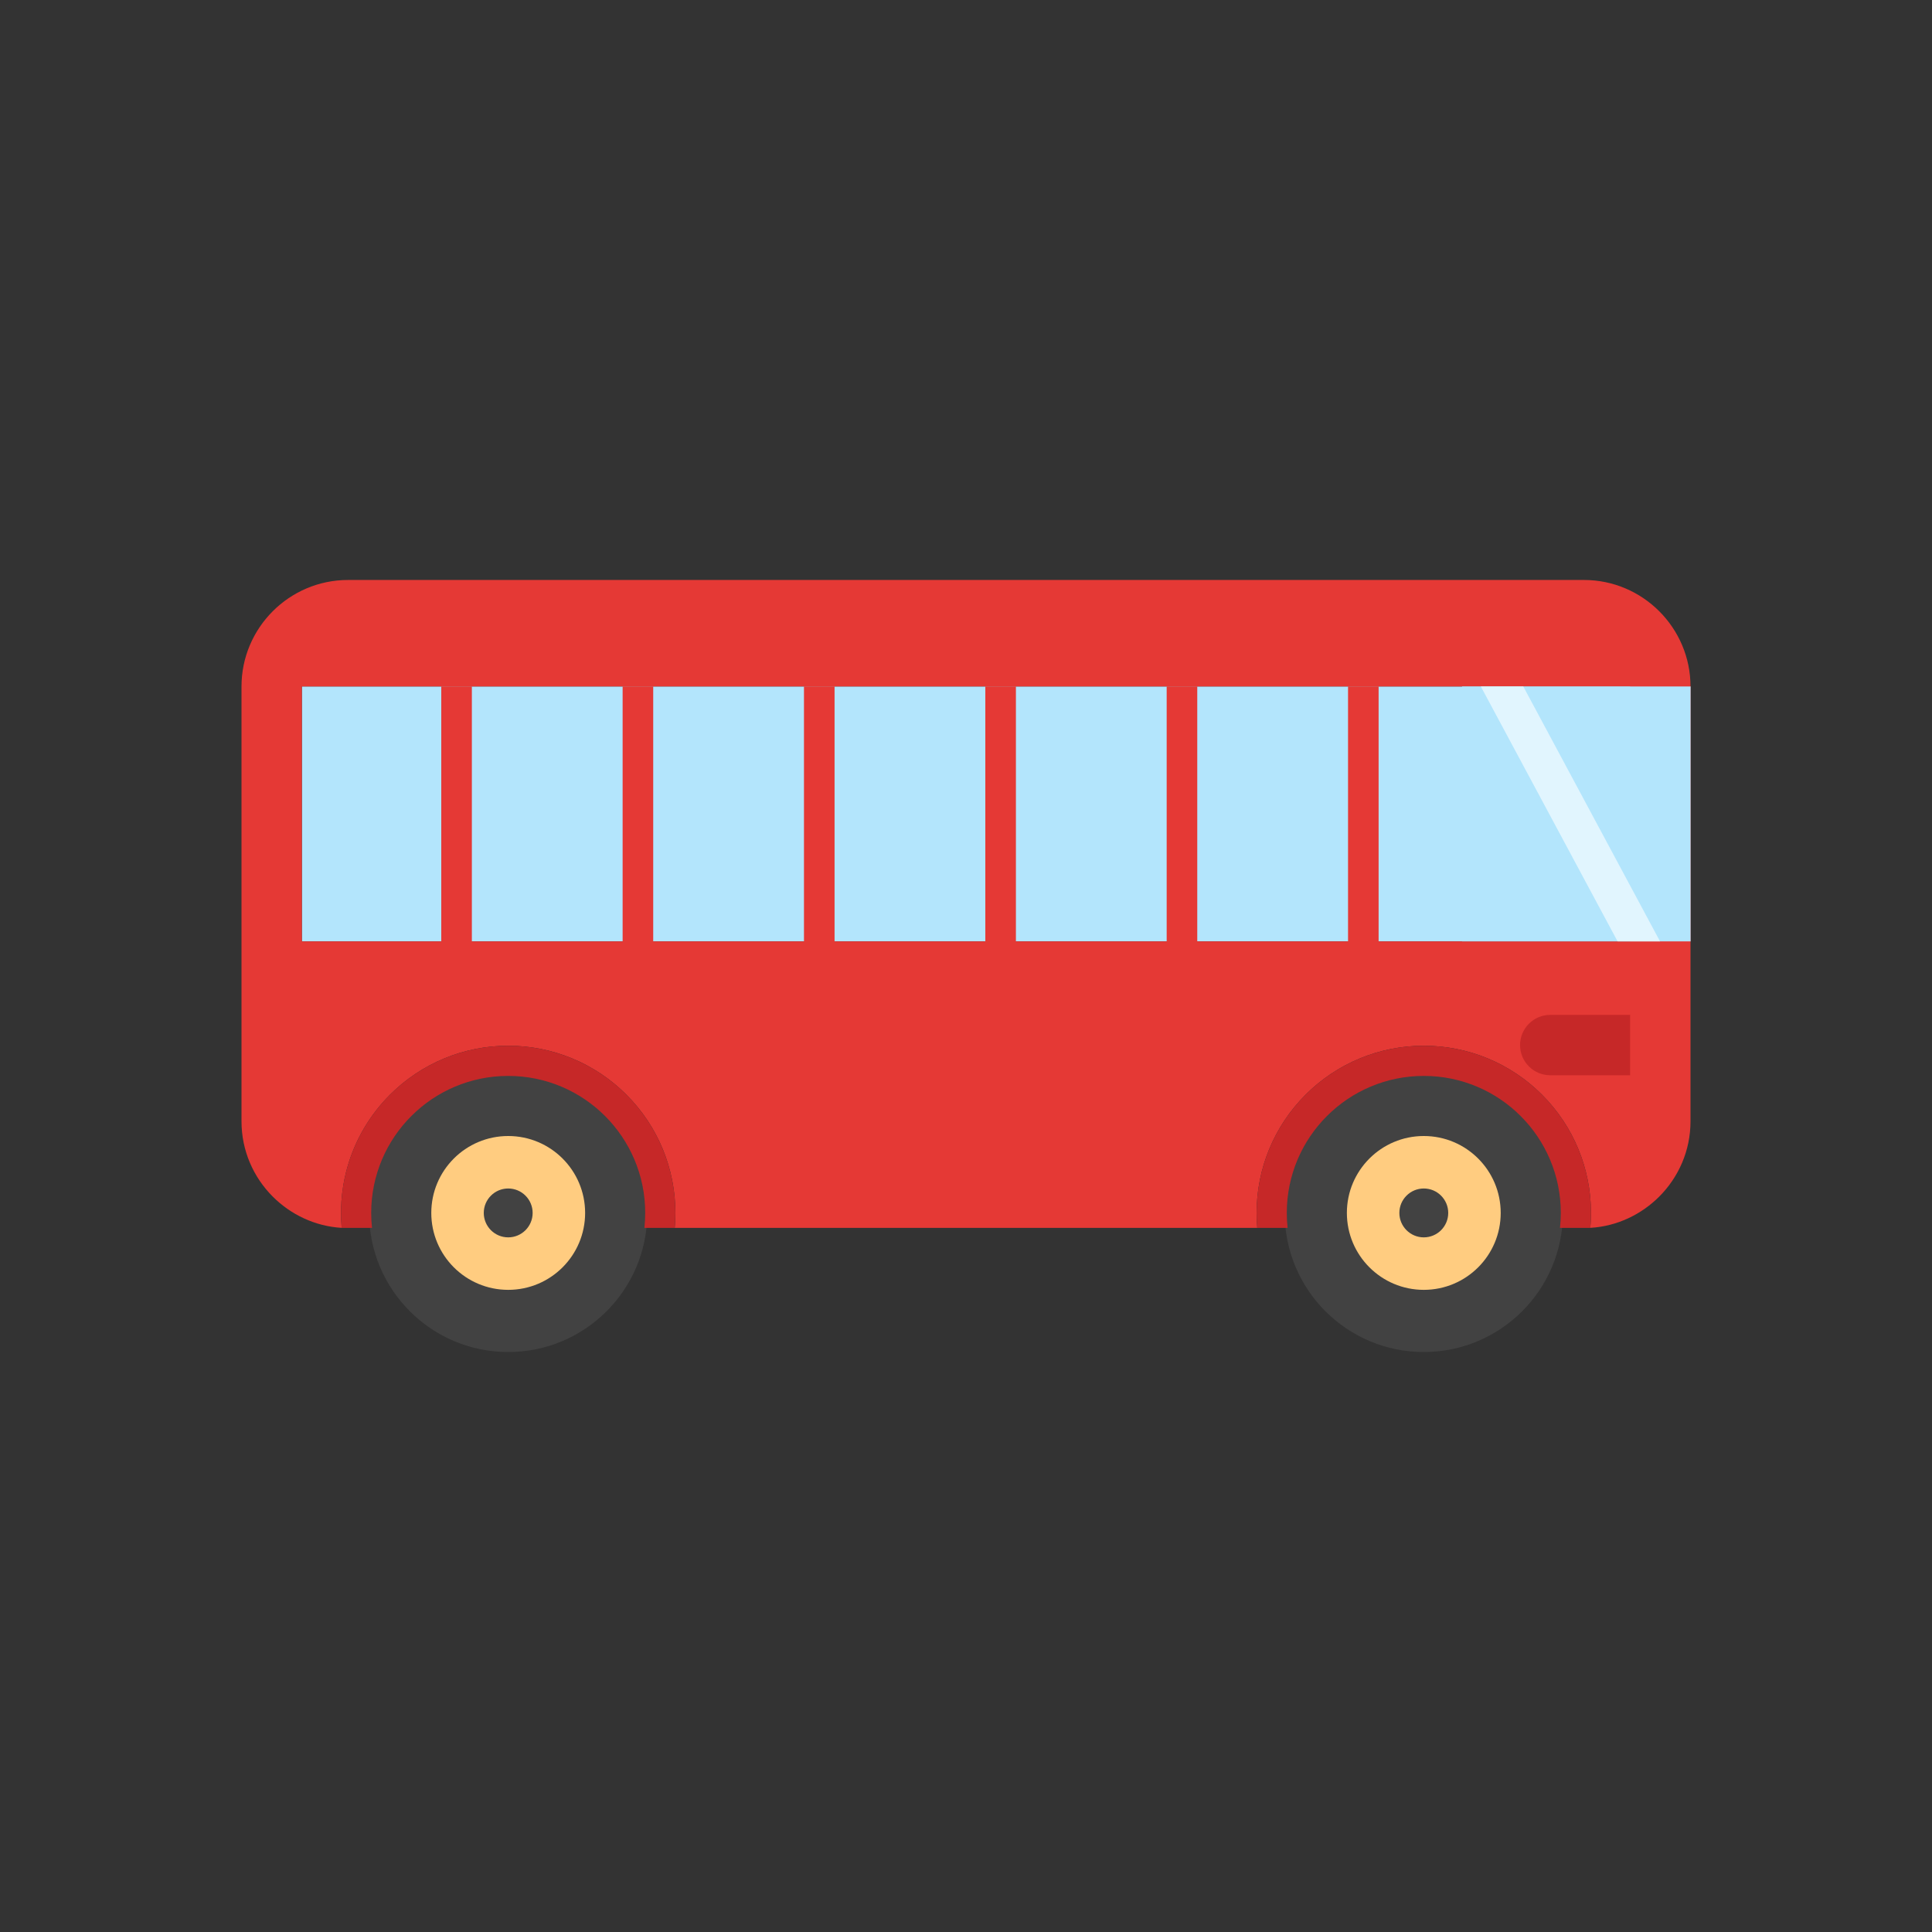 <?xml version="1.0" encoding="UTF-8"?>
<!DOCTYPE svg PUBLIC "-//W3C//DTD SVG 1.1//EN" "http://www.w3.org/Graphics/SVG/1.1/DTD/svg11.dtd">
<!-- Creator: CorelDRAW -->
<svg xmlns="http://www.w3.org/2000/svg" xml:space="preserve" width="2048px" height="2048px" style="shape-rendering:geometricPrecision; text-rendering:geometricPrecision; image-rendering:optimizeQuality; fill-rule:evenodd; clip-rule:evenodd"
viewBox="0 0 2048 2048"
 xmlns:xlink="http://www.w3.org/1999/xlink">
 <rect x="0" y="0" width="2048" height="2048" fill="#333333" stroke="none"/>
 <defs>
  <style type="text/css">
   <![CDATA[
    .fil6 {fill:none}
    .fil0 {fill:#B3E5FC}
    .fil3 {fill:#C62828}
    .fil5 {fill:#E1F5FE}
    .fil2 {fill:#424242;fill-rule:nonzero}
    .fil1 {fill:#E53935;fill-rule:nonzero}
    .fil4 {fill:#FFCC80;fill-rule:nonzero}
   ]]>
  </style>
 </defs>
 <g id="Layer_x0020_1">
  <g id="_319285768">
   <g>
    <polygon id="_319287544" class="fil0" points="1792,997.909 1792,727.681 320.001,727.681 320.001,997.909 "/>
    <path id="_319287808" class="fil1" d="M368.88 614.801l1310.24 0c31.073,0 59.298,12.696 79.74,33.137 20.447,20.447 33.141,48.68 33.141,79.743l0 461.018c0,31.063 -12.698,59.293 -33.144,79.736 -18.963,18.965 -44.647,31.462 -73.055,33.144 0.454,-5.171 0.709,-10.585 0.709,-15.826 0,-47.136 -18.588,-91.996 -51.913,-125.32 -33.324,-33.324 -78.183,-51.912 -125.319,-51.912 -47.134,0 -91.996,18.589 -125.32,51.912 -33.322,33.324 -51.912,78.186 -51.912,125.32 0,5.309 0.239,10.589 0.704,15.826l-617.503 0c0.465,-5.237 0.704,-10.517 0.704,-15.826 0,-47.134 -18.589,-91.996 -51.912,-125.32 -33.324,-33.322 -78.186,-51.912 -125.32,-51.912 -47.136,0 -91.995,18.588 -125.319,51.912 -21.68,21.679 -37.121,48.243 -45.266,77.138 -4.417,15.668 -6.647,31.902 -6.647,48.182 0,5.241 0.242,10.655 0.696,15.826 -28.408,-1.682 -54.081,-14.174 -73.048,-33.141 -20.441,-20.441 -33.137,-48.667 -33.137,-79.74l0 -461.018c0,-31.076 12.69,-59.304 33.133,-79.747 20.442,-20.444 48.671,-33.133 79.747,-33.133zm1359.12 383.109l0 -270.228 -1408 0 0 270.228 1408 0z"/>
    <g>
     <polygon id="_319287520" class="fil1" points="500.19,727.681 500.19,1015.46 467.771,1015.46 467.771,727.681 "/>
     <polygon id="_319287880" class="fil1" points="692.431,727.681 692.431,1015.46 660.012,1015.46 660.012,727.681 "/>
     <polygon id="_319287424" class="fil1" points="884.671,727.681 884.671,1015.46 852.252,1015.46 852.252,727.681 "/>
     <polygon id="_319286632" class="fil1" points="1076.91,727.681 1076.91,1015.46 1044.49,1015.46 1044.49,727.681 "/>
     <polygon id="_319286416" class="fil1" points="1269.15,727.681 1269.15,1015.46 1236.73,1015.46 1236.73,727.681 "/>
     <polygon id="_319286992" class="fil1" points="1461.39,727.681 1461.39,1015.46 1428.98,1015.46 1428.98,727.681 "/>
    </g>
    <path id="_319286848" class="fil2" d="M1509.28 1138.31c40.711,0 77.574,16.506 104.257,43.188 26.683,26.683 43.188,63.547 43.188,104.257 0,40.711 -16.505,77.574 -43.188,104.257 -26.683,26.683 -63.546,43.188 -104.257,43.188 -40.711,0 -77.574,-16.505 -104.257,-43.188 -26.683,-26.683 -43.188,-63.546 -43.188,-104.257 0,-40.709 16.506,-77.574 43.188,-104.257 26.683,-26.682 63.548,-43.188 104.257,-43.188z"/>
    <path id="_319286728" class="fil2" d="M538.72 1138.31c40.709,0 77.574,16.506 104.257,43.188 26.682,26.683 43.188,63.548 43.188,104.257 0,40.711 -16.505,77.574 -43.188,104.257 -26.683,26.683 -63.546,43.188 -104.257,43.188 -40.711,0 -77.574,-16.505 -104.257,-43.188 -26.683,-26.683 -43.188,-63.546 -43.188,-104.257 0,-40.71 16.505,-77.574 43.188,-104.257 26.683,-26.682 63.546,-43.188 104.257,-43.188z"/>
    <path id="_319287016" class="fil3" d="M1728 1075.82l-84.67 0c-17.673,0 -32.001,14.328 -32.001,32.001 0,17.673 14.328,32.001 32.001,32.001l84.67 0 0 -64.002z"/>
    <path id="_319286800" class="fil3" d="M664.04 1160.43c-33.324,-33.322 -78.186,-51.912 -125.32,-51.912 -47.136,0 -91.995,18.588 -125.319,51.912 -21.68,21.679 -37.121,48.243 -45.266,77.138 -4.417,15.668 -6.647,31.902 -6.647,48.182 0,5.241 0.242,10.655 0.696,15.826l32.157 0c-0.563,-5.198 -0.853,-10.478 -0.853,-15.826 0,-40.1 16.257,-76.409 42.54,-102.692 26.283,-26.282 62.591,-42.54 102.692,-42.54 40.099,0 76.409,16.258 102.692,42.54 26.282,26.283 42.54,62.594 42.54,102.692 0,5.348 -0.289,10.628 -0.853,15.826l32.148 0c0.465,-5.237 0.704,-10.517 0.704,-15.826 0,-47.134 -18.589,-91.996 -51.912,-125.32z"/>
    <path id="_319286944" class="fil3" d="M1634.6 1160.43c-33.324,-33.324 -78.183,-51.912 -125.319,-51.912 -47.134,0 -91.996,18.589 -125.32,51.912 -33.322,33.324 -51.912,78.186 -51.912,125.32 0,5.309 0.239,10.589 0.704,15.826l32.148 0c-0.563,-5.198 -0.853,-10.478 -0.853,-15.826 0,-40.099 16.258,-76.409 42.54,-102.692 26.283,-26.282 62.594,-42.54 102.692,-42.54 40.101,0 76.409,16.258 102.692,42.54 26.283,26.283 42.54,62.593 42.54,102.692 0,5.348 -0.289,10.628 -0.853,15.826l32.144 0c0.454,-5.171 0.709,-10.585 0.709,-15.826 0,-47.136 -18.588,-91.996 -51.913,-125.32z"/>
    <path id="_319286560" class="fil4" d="M538.72 1204.22c22.513,0 42.899,9.128 57.654,23.883 14.755,14.755 23.883,35.141 23.883,57.654 0,22.514 -9.128,42.899 -23.883,57.654 -14.755,14.755 -35.14,23.883 -57.654,23.883 -22.514,0 -42.899,-9.128 -57.654,-23.883 -14.755,-14.755 -23.883,-35.14 -23.883,-57.654 0,-22.513 9.128,-42.899 23.883,-57.654 14.755,-14.755 35.14,-23.883 57.654,-23.883z"/>
    <path id="_319285960" class="fil2" d="M538.72 1259.85c7.152,0 13.628,2.9 18.315,7.587 4.688,4.688 7.587,11.164 7.587,18.315 0,7.152 -2.9,13.628 -7.587,18.315 -4.688,4.688 -11.164,7.587 -18.315,7.587 -7.152,0 -13.628,-2.9 -18.315,-7.587 -4.688,-4.688 -7.587,-11.164 -7.587,-18.315 0,-7.152 2.9,-13.628 7.587,-18.315 4.688,-4.688 11.164,-7.587 18.315,-7.587z"/>
    <path id="_319286032" class="fil4" d="M1509.28 1204.22c22.513,0 42.899,9.128 57.654,23.883 14.755,14.755 23.883,35.141 23.883,57.654 0,22.514 -9.128,42.899 -23.883,57.654 -14.755,14.755 -35.14,23.883 -57.654,23.883 -22.514,0 -42.899,-9.128 -57.654,-23.883 -14.755,-14.755 -23.883,-35.14 -23.883,-57.654 0,-22.513 9.128,-42.899 23.883,-57.654 14.755,-14.755 35.14,-23.883 57.654,-23.883z"/>
    <path id="_319286080" class="fil2" d="M1509.28 1259.85c7.152,0 13.628,2.9 18.315,7.587 4.688,4.688 7.587,11.164 7.587,18.315 0,7.152 -2.9,13.628 -7.587,18.315 -4.688,4.688 -11.164,7.587 -18.315,7.587 -7.152,0 -13.628,-2.9 -18.315,-7.587 -4.688,-4.688 -7.587,-11.164 -7.587,-18.315 0,-7.152 2.9,-13.628 7.587,-18.315 4.688,-4.688 11.164,-7.587 18.315,-7.587z"/>
    <rect id="_319286320" class="fil0" x="1549.84" y="727.681" width="242.16" height="270.228"/>
   </g>
   <polygon id="_319286200" class="fil5" points="1714.71,997.909 1759.71,997.909 1614.74,727.681 1569.74,727.681 "/>
  </g>
 </g>
 <rect class="fil6" width="2048" height="2048"/>
</svg>
